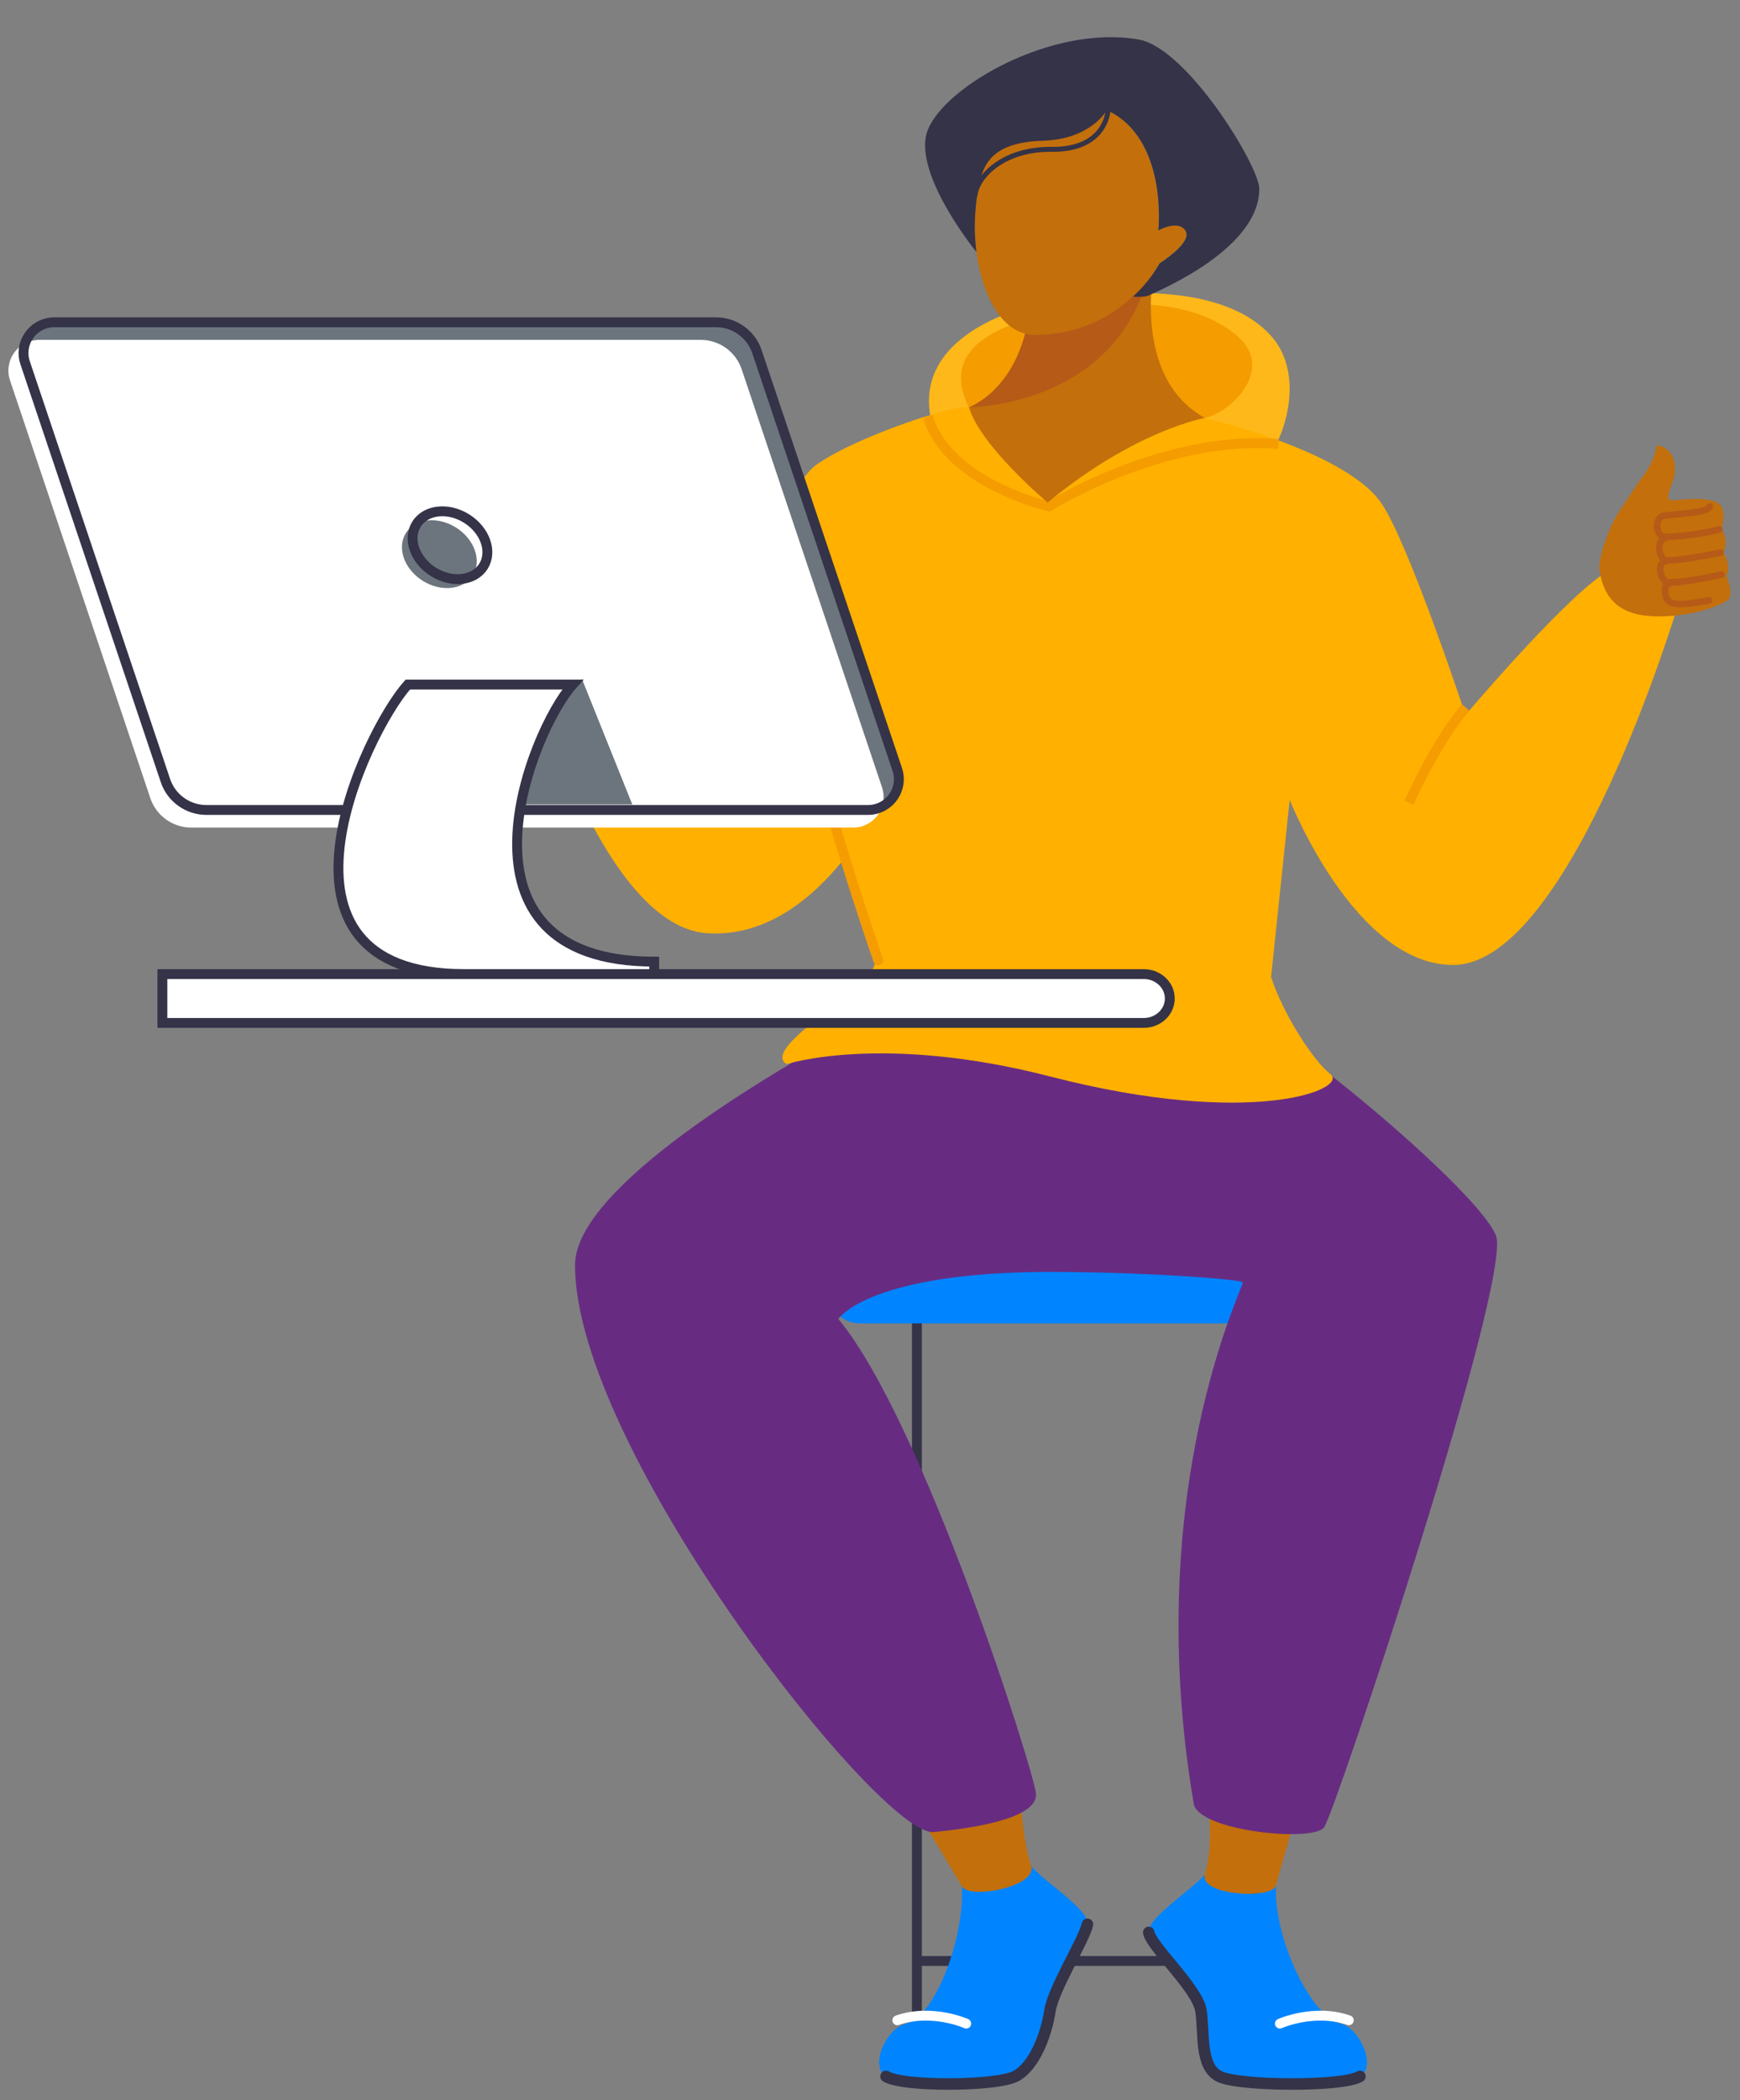 <?xml version="1.0" encoding="utf-8"?>
<!-- Generator: Adobe Illustrator 25.2.1, SVG Export Plug-In . SVG Version: 6.00 Build 0)  -->
<svg version="1.1" id="Capa_1" xmlns="http://www.w3.org/2000/svg" xmlns:xlink="http://www.w3.org/1999/xlink" x="0px" y="0px"
	 viewBox="0 0 1047.9 1264.2" style="enable-background:new 0 0 1047.9 1264.2;" xml:space="preserve">
<rect x="0" y="0" width="1047.9" height="1264.2" fill="#808080" stroke="none"/>
<style type="text/css">
	.st0{fill:none;stroke:#343348;stroke-width:5.938;stroke-miterlimit:10;}
	.st1{fill:#0084FF;stroke:#0084FF;stroke-width:5.938;stroke-miterlimit:10;}
	.st2{fill:#FFB819;}
	.st3{fill:#F49C00;}
	.st4{fill:#0084FF;}
	.st5{fill:#C36F0B;}
	.st6{fill:none;stroke:#343348;stroke-width:6.927;stroke-linecap:round;stroke-miterlimit:10;}
	.st7{fill:none;stroke:#FFFFFF;stroke-width:5.938;stroke-linecap:round;stroke-miterlimit:10;}
	.st8{fill:#672C82;}
	.st9{fill:#FFB000;}
	.st10{fill:none;stroke:#F49C00;stroke-width:5.938;stroke-miterlimit:10;}
	.st11{fill:none;stroke:#F49C00;stroke-width:5.938;stroke-linecap:round;stroke-miterlimit:10;}
	.st12{fill:none;stroke:#B65A18;stroke-width:3.958;stroke-linecap:round;stroke-miterlimit:10;}
	.st13{fill:none;stroke:#B65A18;stroke-width:2.969;stroke-linecap:round;stroke-miterlimit:10;}
	.st14{fill:#B65A18;}
	.st15{fill:none;stroke:#343348;stroke-width:2.969;stroke-linecap:round;stroke-miterlimit:10;}
	.st16{fill:#343348;}
	.st17{fill:#6C757D;}
	.st18{fill:#FFFFFF;}
	.st19{fill:#FFFFFF;stroke:#343348;stroke-width:5.938;stroke-miterlimit:10;}
</style>
<g id="Layer_2">
	<g id="Слой_1">
		<g id="_4">
			<g id="CHAIR">
				<line class="st0" x1="552.2" y1="793.7" x2="552.2" y2="1254.6"/>
				<line class="st0" x1="755.8" y1="793.7" x2="755.8" y2="1254.6"/>
				<line class="st0" x1="550.3" y1="1180.5" x2="753.3" y2="1180.5"/>
				<path class="st1" d="M517.9,732h270.3c9.1,0,16.4,7.4,16.4,16.4v28.9c0,9.1-7.4,16.4-16.4,16.4H517.9c-9.1,0-16.4-7.4-16.4-16.4
					v-28.9C501.5,739.3,508.8,732,517.9,732z"/>
			</g>
			<g id="CHARACTER">
				<g id="HOOD">
					<path class="st2" d="M750.9,287c16.8-4.7,39.9-56.7,14.5-84.9c-25.4-28.2-79.2-29-124.8-22.2c-42.2,6.3-97.6,30.8-76.5,83.6
						C594.1,338.6,750.9,287,750.9,287z"/>
					<path class="st3" d="M725.6,251.6c15.8-3.3,43-29.7,19.1-49.7c-23.9-20-60.7-22-100-15.3s-79.9,20.6-61.2,58.6
						C602.2,283.2,725.6,251.6,725.6,251.6z"/>
				</g>
				<g id="LEGS">
					<g id="RIGHT_FOOT">
						<path class="st4" d="M819.1,1250c-10.2,6.3-72.9,5.9-84.7,0c-11.8-5.9-9.1-26-11-39.4c-2-13.4-29.9-38.6-31.5-47.3
							c-1.6-8.7,28.8-27.6,34-35.3c-4.3,12.8,39.1,15.6,42.6,7.3c-1.7,30.3,20.6,78.6,38.9,82.9C818.8,1221,829.3,1243.7,819.1,1250
							z"/>
						<path class="st5" d="M777.7,1102.1l-9.4,33.2c-3.5,8.3-46.9,5.5-42.6-7.3c4.3-12.8,2.7-35,2.7-35L777.7,1102.1z"/>
						<path class="st6" d="M691.8,1163.3c1.6,8.7,29.6,33.9,31.5,47.3c2,13.4-0.8,33.5,11,39.4s74.5,6.3,84.7,0"/>
						<path class="st7" d="M770.8,1218.2c0,0,20.8-9.3,41.5-2"/>
					</g>
					<g id="LEFT_FOOT">
						<path class="st4" d="M533.6,1250c10.2,6.3,66,5.9,77.8,0c11.8-5.9,19-26,20.9-39.4c2-13.4,21-43.5,22.6-52.2
							s-28.8-27.6-34-35.3c4.3,12.8-38.1,20.5-41.6,12.3c1.7,30.3-15.7,78.6-33.9,82.9C533.9,1221,523.4,1243.7,533.6,1250z"/>
						<path class="st5" d="M558.1,1100.2l21.2,35.2c3.5,8.3,45.9,0.5,41.6-12.3c-4.3-12.8-5.7-33-5.7-33L558.1,1100.2z"/>
						<path class="st6" d="M654.9,1158.4c-1.6,8.7-20.6,38.8-22.6,52.2c-2,13.4-9.1,33.5-20.9,39.4s-67.5,6.3-77.8,0"/>
						<path class="st7" d="M581.9,1218.2c0,0-20.7-9.3-41.5-2"/>
					</g>
					<path id="PANTS" class="st8" d="M552.4,598.6c0,0-206.1,100.9-206.1,163c0,110.8,184.3,344.4,216,341.3
						c31.7-3.1,62.8-9.8,61.6-23.2s-67.5-223.5-119-285.7c0,0,18.8-29.6,136.3-28.3c56.6,0.6,106,4.5,107.2,6.3
						s-61.6,124.4-29.5,313.8c2.8,16.5,71.8,23.4,78.5,14.3s113.8-330.8,103.5-356.4c-10.3-25.6-117.8-117.3-170.2-145.2
						C693,578.5,552.4,598.6,552.4,598.6z"/>
				</g>
				<g id="HOODY">
					<path class="st9" d="M493.6,278.5c-26.1,14.3-65.2,143-65.2,143S334.3,306,329.9,304.9c-4.4-1.1-29.6,32.7-29.6,32.7
						S349.4,556.9,426,561.8c32.2,2,59.4-16.6,81.7-43.9c9.9,33,19.1,60.2,19.1,60.2c4,13.9-69.9,52-53.1,62.5
						c0,0,57.5-18.7,159,7.5c121.3,31.3,180,7.6,168.5-1.5c-11.5-9.1-29.5-38.7-35.7-58.5l11.2-106.6c0,0,39.2,99.4,98.4,99.4
						c70.6,0,135.2-215.9,135.2-215.9c-25.1-0.7-45.9-18.6-45.9-18.6c-26.5,18.6-81.8,84-81.8,84s-34.4-104.1-50.9-127.8
						c-16.5-23.7-70.3-42.3-106.2-50.9l-142-6.5C574,243.3,515.8,263.3,493.6,278.5z"/>
					<path class="st10" d="M882.7,425.9c-18,20.7-34.2,57.4-34.2,57.4"/>
					<path class="st10" d="M769.9,267.3c-69-5.8-138.2,37.5-138.2,37.5s-60.9-13.6-73-54.2"/>
					<path class="st11" d="M528.9,578.1c0,0-38.1-109.3-43.4-155.4"/>
				</g>
				<g id="ARMS">
					<g id="RIGHT">
						<path class="st5" d="M1008.4,286.2c-0.9,5.9-7.3,15-1,15c3.3,0,26.9-3.8,29.8,4.8c1.2,4.1,1,8.6-0.6,12.5
							c5.2,7.7,1.2,14,1.2,14c3.1,4.8,4,11,1.8,13.8c0,0,5.5,12.6,0.2,15.5c-16.2,9.1-42,11-54.5,7.8c-8.8-2.3-19.3-7.7-22-26.4
							c-1.1-7.6,6.5-27.7,12.3-36c2.4-3.4,11.1-17,14-20.7c4.2-5.4,7-11.8,8.3-18.6C998,268,1011,269.7,1008.4,286.2z"/>
						<path class="st12" d="M1029.6,304.8c0.6,4-23.5,4.8-27.7,5.7c-5.9,1.3-5.2,14,2.5,12.7c10.5-0.5,20.9-2,31.1-4.5"/>
						<path class="st12" d="M1036.2,332.7c-25.5,5.1-32.3,4.7-32.3,4.7c-3.7,0.7-8.5-12.4,0.5-14.1"/>
						<path class="st12" d="M1036.8,345.9c-24,5.3-32.3,4.7-32.3,4.7c-3.6,0.4-8-12.1-0.7-12.9"/>
						<path class="st12" d="M1011.2,350.4c0,0-8.6-0.8-8.5,4.5c0.2,9.5,4.8,10.5,26.6,6.5"/>
					</g>
					<g id="LEFT">
						<path id="ARM" class="st5" d="M295.5,257c0.2,5.9,5.4,15.7-0.8,14.8c-3.2-0.4-26-7.1-29.9,1.1c-1.7,3.9-2,8.3-0.9,12.4
							c-6,7-2.9,13.7-2.9,13.7c-3.7,4.4-5.2,10.4-3.4,13.4c0,0-6.9,11.8-2.1,15.3c14.8,10.9,40.1,15.9,52.8,14.3
							c8.9-1.2,20-5.2,24.9-23.3c2-7.4-3.1-28.1-7.8-37c-1.9-3.7-8.9-18.1-11.3-22.1c-3.5-5.9-5.5-12.5-5.9-19.3
							C308.1,240.3,295,240.5,295.5,257z"/>
						<g id="FINGERS">
							<path class="st5" d="M265.8,328.6c20.9,6.6,25.6,6.1,27-3.2c0.4-3-2.1-4.3-4.4-4.9c1.1,0.2,2.1,0.4,3.2,0.4
								c3.2,0.8,8.6-10.1,3.8-13.1c2-1,4.1-8.1,4.1-14.4c3.7-2.6,4-10.1-0.3-11.6c-4-1.4-27.7-5.2-26.7-9L265.8,328.6z"/>
							<path class="st13" d="M266.1,285.8c9.4,3.6,19,6.4,28.9,8.2c7.4,2.1,9.7-10.3,4-12.2c-4-1.4-23-7.6-26.7-9"/>
							<path class="st13" d="M263.7,299.5c24.5,8.2,30.1,8.5,30.1,8.5c3.6,1.2,9.9-11.2,1.2-14"/>
							<path class="st13" d="M260.3,312.4c23,8.1,31.3,8.5,31.3,8.5c3.5,0.9,8.3-12.1-0.2-13.2"/>
							<path class="st13" d="M285,319.9c0,0,8.6,0.3,7.8,5.5c-1.4,9.3-6,9.8-27,3.2"/>
						</g>
					</g>
				</g>
				<g id="HEAD">
					<g id="NECK">
						<path class="st5" d="M695.5,159.1c0,0-15.1,67.4,30.1,92.5c0,0-41.6,7.2-94.7,50.9c0,0-40.9-34.4-47.3-57.4
							c0,0,41.6-14.3,37.3-86.1L695.5,159.1z"/>
						<path class="st14" d="M695.5,159.1h-74.6c4.3,71.7-37.3,86.1-37.3,86.1s83,0,106.4-74L695.5,159.1z"/>
					</g>
					<path id="HEAD-2" class="st5" d="M698.3,158.4c0,0-22.2,43.2-75.1,43.2c-47.2,0-54.4-138.6,15.9-140.5
						c67-1.8,58.4,77.5,58.4,77.5s12.1-7,16.4,0.3S698.3,158.4,698.3,158.4z"/>
					<g id="HAIR">
						<path class="st15" d="M667.3,66.3c0,0-0.8,24-34,23.6c-28.8-0.3-44.7,16-46.2,27.8"/>
						<path class="st16" d="M758.4,113.7c0,26.1-31.6,48.7-66.5,64.1c-2.1,0.9-5.4,1.1-9.6,0.8c6.4-5.8,11.8-12.6,16.1-20.1
							c0,0,19.9-12.4,15.6-19.5c-4.3-7.1-16.4-0.3-16.4-0.3s6-55.3-31-72.4c-0.3,0.5-9.9,17.5-38.3,18.4
							c-27,0.8-34.4,11.1-37.5,21.9c-0.1,0.4-0.2,0.7-0.3,1.1c-3.5,14.3-4.3,29.2-2.5,43.8l-0.2-0.1c-2.6-3.2-38.5-48.6-29.1-73
							c10.2-26.5,75.1-63.8,127.1-54.6C714.9,28.9,758.4,99.9,758.4,113.7z"/>
					</g>
				</g>
			</g>
			<g id="COMPUTER">
				<g id="COMPUTER-2">
					<path class="st17" d="M522.9,488.4H124.3c-11.2,0-21.2-7.2-24.7-17.8L15.1,219.1c-3.2-9.6,2-20,11.6-23.3c1.9-0.6,3.9-1,5.9-1
						h398.6c11.2,0,21.2,7.2,24.7,17.8l84.4,251.5c3.3,9.6-1.9,20-11.5,23.3C526.8,488.1,524.9,488.4,522.9,488.4z"/>
					<path class="st18" d="M513.8,498.2H115.2c-11.2,0-21.2-7.2-24.7-17.8L6,228.9c-3.2-9.6,2-20,11.6-23.3c1.9-0.6,3.9-1,5.8-1H422
						c11.2,0,21.2,7.2,24.7,17.8L531.2,474c3.2,9.6-2,20-11.6,23.3C517.7,497.9,515.7,498.2,513.8,498.2z"/>
					<path class="st0" d="M522.9,487.6H124.3c-11.2,0-21.2-7.2-24.7-17.8L15.1,218.3c-3.2-9.6,2-20,11.6-23.3c1.9-0.6,3.9-1,5.9-1
						h398.6c11.2,0,21.2,7.2,24.7,17.8l84.5,251.5c3.2,9.6-2,20-11.6,23.3C526.8,487.3,524.8,487.6,522.9,487.6z"/>
					<path class="st17" d="M350.5,408.8l30.3,75.5h-65.5C315.3,484.2,328,425.2,350.5,408.8z"/>
					<path class="st19" d="M394,578.9c-129,0-74.8-138.1-49.1-166.8h-99.3c-25.7,28.7-95.1,174.3,34,174.3H394V578.9z"/>
					
						<ellipse transform="matrix(0.534 -0.846 0.846 0.534 -158.83 379.14)" class="st17" cx="264.4" cy="333.6" rx="18.9" ry="23.8"/>
					
						<ellipse transform="matrix(0.534 -0.846 0.846 0.534 -151.353 382.007)" class="st0" cx="270.8" cy="328.3" rx="18.9" ry="23.8"/>
				</g>
				<g id="TABLE">
					<path class="st18" d="M97.8,586.4h591c8.7,0,15.7,6.6,15.7,14.7l0,0c0,8.1-7,14.7-15.7,14.7h-591V586.4z"/>
					<path class="st0" d="M97.8,586.4h591c8.7,0,15.7,6.6,15.7,14.7l0,0c0,8.1-7,14.7-15.7,14.7h-591V586.4z"/>
				</g>
			</g>
		</g>
	</g>
</g>
<rect x="1097" y="1.3" class="st8" width="1047.9" height="1262.9"/>
</svg>
